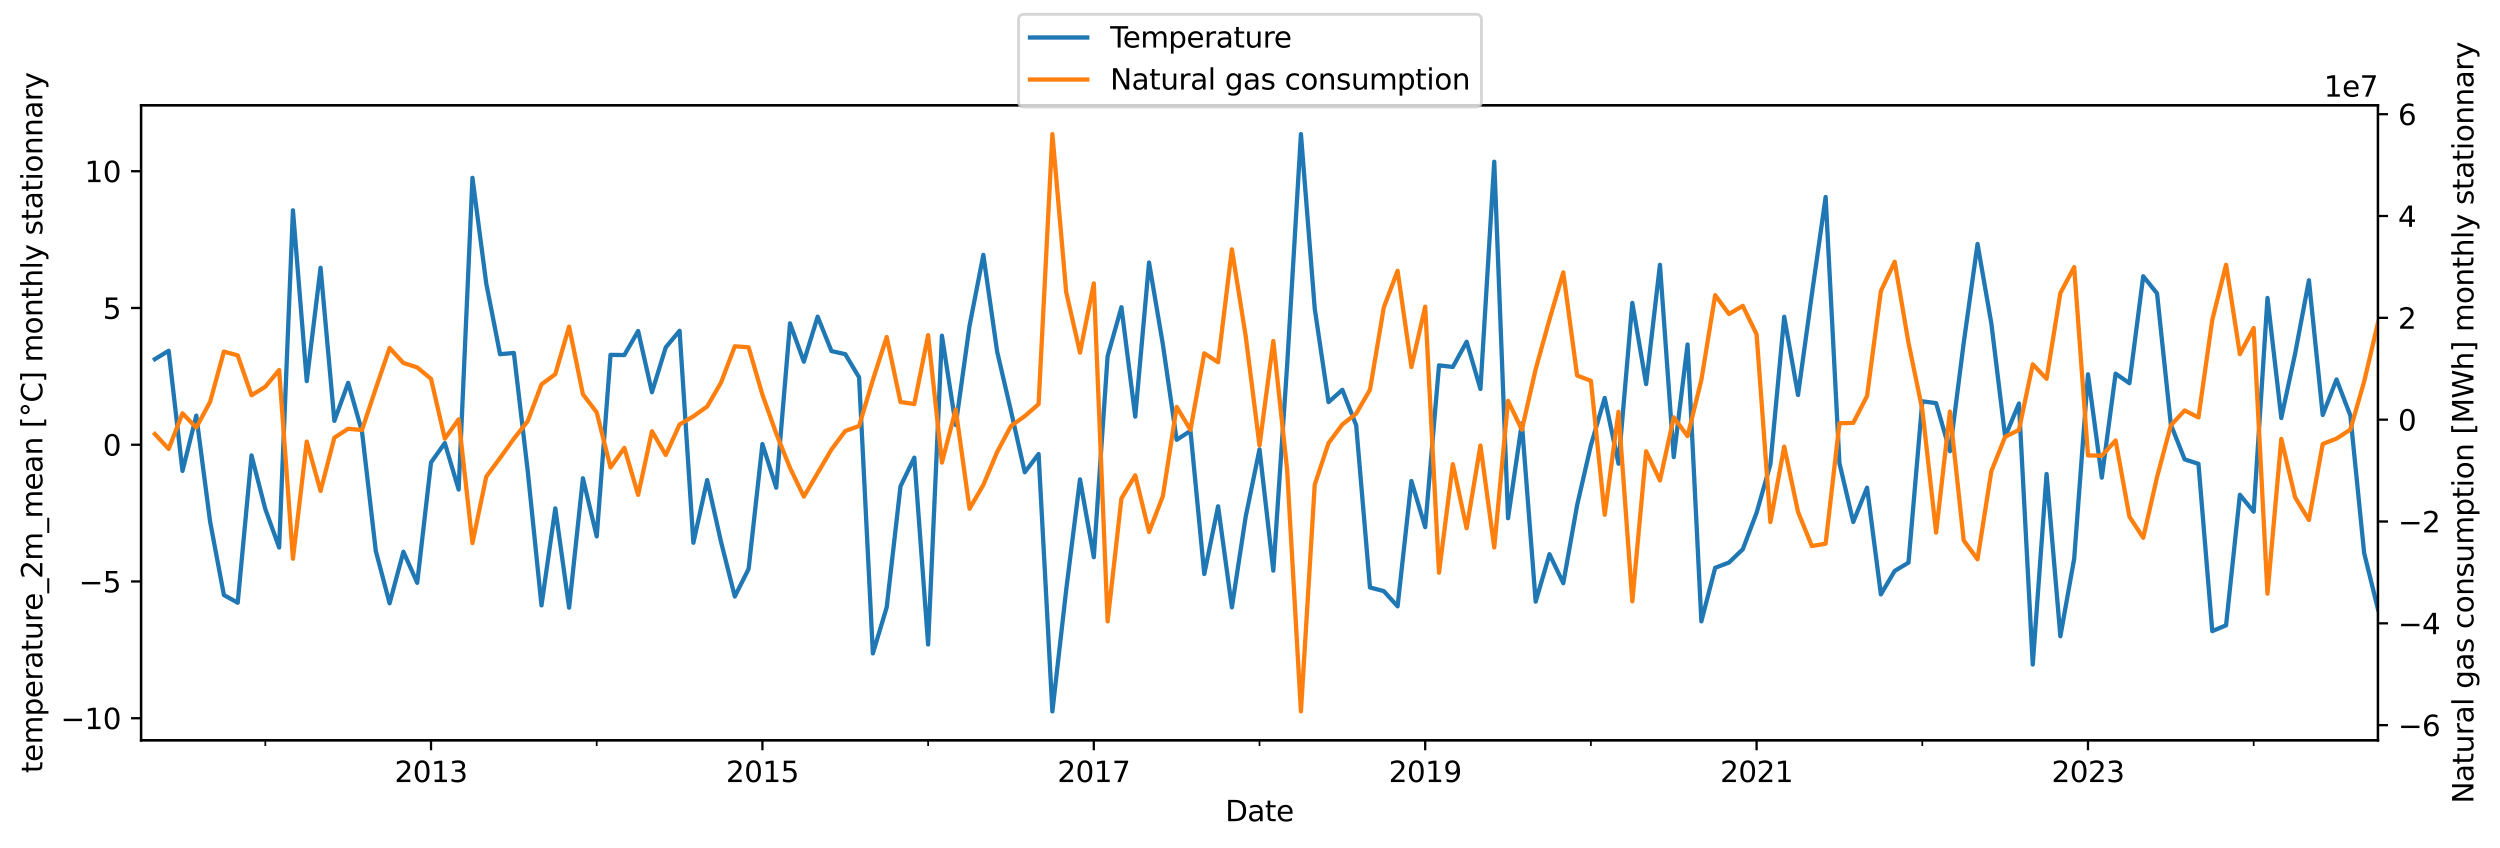 <?xml version="1.0" encoding="utf-8" standalone="no"?>
<!DOCTYPE svg PUBLIC "-//W3C//DTD SVG 1.1//EN"
  "http://www.w3.org/Graphics/SVG/1.1/DTD/svg11.dtd">
<svg xmlns:xlink="http://www.w3.org/1999/xlink" width="873.081pt" height="296.076pt" viewBox="0 0 873.081 296.076" xmlns="http://www.w3.org/2000/svg" version="1.1">
 <defs>
  <style type="text/css">*{stroke-linejoin: round; stroke-linecap: butt}</style>
 </defs>
 <g id="figure_1">
  <g id="patch_1">
   <path d="M 0 296.076 
L 873.081 296.076 
L 873.081 0 
L 0 0 
z
" style="fill: #ffffff"/>
  </g>
  <g id="axes_1">
   <g id="patch_2">
    <path d="M 49.261 258.52 
L 830.461 258.52 
L 830.461 36.76 
L 49.261 36.76 
z
" style="fill: #ffffff"/>
   </g>
   <g id="matplotlib.axis_1">
    <g id="xtick_1">
     <g id="line2d_1">
      <defs>
       <path id="m398dbb7341" d="M 0 0 
L 0 3.5 
" style="stroke: #000000; stroke-width: 0.8"/>
      </defs>
      <g>
       <use xlink:href="#m398dbb7341" x="150.528" y="258.52" style="stroke: #000000; stroke-width: 0.8"/>
      </g>
     </g>
     <g id="text_1">
      <!-- 2013 -->
      <g transform="translate(137.803 273.118) scale(0.1 -0.1)">
       <defs>
        <path id="DejaVuSans-32" d="M 1228 531 
L 3431 531 
L 3431 0 
L 469 0 
L 469 531 
Q 828 903 1448 1529 
Q 2069 2156 2228 2338 
Q 2531 2678 2651 2914 
Q 2772 3150 2772 3378 
Q 2772 3750 2511 3984 
Q 2250 4219 1831 4219 
Q 1534 4219 1204 4116 
Q 875 4013 500 3803 
L 500 4441 
Q 881 4594 1212 4672 
Q 1544 4750 1819 4750 
Q 2544 4750 2975 4387 
Q 3406 4025 3406 3419 
Q 3406 3131 3298 2873 
Q 3191 2616 2906 2266 
Q 2828 2175 2409 1742 
Q 1991 1309 1228 531 
z
" transform="scale(0.016)"/>
        <path id="DejaVuSans-30" d="M 2034 4250 
Q 1547 4250 1301 3770 
Q 1056 3291 1056 2328 
Q 1056 1369 1301 889 
Q 1547 409 2034 409 
Q 2525 409 2770 889 
Q 3016 1369 3016 2328 
Q 3016 3291 2770 3770 
Q 2525 4250 2034 4250 
z
M 2034 4750 
Q 2819 4750 3233 4129 
Q 3647 3509 3647 2328 
Q 3647 1150 3233 529 
Q 2819 -91 2034 -91 
Q 1250 -91 836 529 
Q 422 1150 422 2328 
Q 422 3509 836 4129 
Q 1250 4750 2034 4750 
z
" transform="scale(0.016)"/>
        <path id="DejaVuSans-31" d="M 794 531 
L 1825 531 
L 1825 4091 
L 703 3866 
L 703 4441 
L 1819 4666 
L 2450 4666 
L 2450 531 
L 3481 531 
L 3481 0 
L 794 0 
L 794 531 
z
" transform="scale(0.016)"/>
        <path id="DejaVuSans-33" d="M 2597 2516 
Q 3050 2419 3304 2112 
Q 3559 1806 3559 1356 
Q 3559 666 3084 287 
Q 2609 -91 1734 -91 
Q 1441 -91 1130 -33 
Q 819 25 488 141 
L 488 750 
Q 750 597 1062 519 
Q 1375 441 1716 441 
Q 2309 441 2620 675 
Q 2931 909 2931 1356 
Q 2931 1769 2642 2001 
Q 2353 2234 1838 2234 
L 1294 2234 
L 1294 2753 
L 1863 2753 
Q 2328 2753 2575 2939 
Q 2822 3125 2822 3475 
Q 2822 3834 2567 4026 
Q 2313 4219 1838 4219 
Q 1578 4219 1281 4162 
Q 984 4106 628 3988 
L 628 4550 
Q 988 4650 1302 4700 
Q 1616 4750 1894 4750 
Q 2613 4750 3031 4423 
Q 3450 4097 3450 3541 
Q 3450 3153 3228 2886 
Q 3006 2619 2597 2516 
z
" transform="scale(0.016)"/>
       </defs>
       <use xlink:href="#DejaVuSans-32"/>
       <use xlink:href="#DejaVuSans-30" x="63.623"/>
       <use xlink:href="#DejaVuSans-31" x="127.246"/>
       <use xlink:href="#DejaVuSans-33" x="190.869"/>
      </g>
     </g>
    </g>
    <g id="xtick_2">
     <g id="line2d_2">
      <g>
       <use xlink:href="#m398dbb7341" x="266.261" y="258.52" style="stroke: #000000; stroke-width: 0.8"/>
      </g>
     </g>
     <g id="text_2">
      <!-- 2015 -->
      <g transform="translate(253.536 273.118) scale(0.1 -0.1)">
       <defs>
        <path id="DejaVuSans-35" d="M 691 4666 
L 3169 4666 
L 3169 4134 
L 1269 4134 
L 1269 2991 
Q 1406 3038 1543 3061 
Q 1681 3084 1819 3084 
Q 2600 3084 3056 2656 
Q 3513 2228 3513 1497 
Q 3513 744 3044 326 
Q 2575 -91 1722 -91 
Q 1428 -91 1123 -41 
Q 819 9 494 109 
L 494 744 
Q 775 591 1075 516 
Q 1375 441 1709 441 
Q 2250 441 2565 725 
Q 2881 1009 2881 1497 
Q 2881 1984 2565 2268 
Q 2250 2553 1709 2553 
Q 1456 2553 1204 2497 
Q 953 2441 691 2322 
L 691 4666 
z
" transform="scale(0.016)"/>
       </defs>
       <use xlink:href="#DejaVuSans-32"/>
       <use xlink:href="#DejaVuSans-30" x="63.623"/>
       <use xlink:href="#DejaVuSans-31" x="127.246"/>
       <use xlink:href="#DejaVuSans-35" x="190.869"/>
      </g>
     </g>
    </g>
    <g id="xtick_3">
     <g id="line2d_3">
      <g>
       <use xlink:href="#m398dbb7341" x="381.994" y="258.52" style="stroke: #000000; stroke-width: 0.8"/>
      </g>
     </g>
     <g id="text_3">
      <!-- 2017 -->
      <g transform="translate(369.269 273.118) scale(0.1 -0.1)">
       <defs>
        <path id="DejaVuSans-37" d="M 525 4666 
L 3525 4666 
L 3525 4397 
L 1831 0 
L 1172 0 
L 2766 4134 
L 525 4134 
L 525 4666 
z
" transform="scale(0.016)"/>
       </defs>
       <use xlink:href="#DejaVuSans-32"/>
       <use xlink:href="#DejaVuSans-30" x="63.623"/>
       <use xlink:href="#DejaVuSans-31" x="127.246"/>
       <use xlink:href="#DejaVuSans-37" x="190.869"/>
      </g>
     </g>
    </g>
    <g id="xtick_4">
     <g id="line2d_4">
      <g>
       <use xlink:href="#m398dbb7341" x="497.728" y="258.52" style="stroke: #000000; stroke-width: 0.8"/>
      </g>
     </g>
     <g id="text_4">
      <!-- 2019 -->
      <g transform="translate(485.003 273.118) scale(0.1 -0.1)">
       <defs>
        <path id="DejaVuSans-39" d="M 703 97 
L 703 672 
Q 941 559 1184 500 
Q 1428 441 1663 441 
Q 2288 441 2617 861 
Q 2947 1281 2994 2138 
Q 2813 1869 2534 1725 
Q 2256 1581 1919 1581 
Q 1219 1581 811 2004 
Q 403 2428 403 3163 
Q 403 3881 828 4315 
Q 1253 4750 1959 4750 
Q 2769 4750 3195 4129 
Q 3622 3509 3622 2328 
Q 3622 1225 3098 567 
Q 2575 -91 1691 -91 
Q 1453 -91 1209 -44 
Q 966 3 703 97 
z
M 1959 2075 
Q 2384 2075 2632 2365 
Q 2881 2656 2881 3163 
Q 2881 3666 2632 3958 
Q 2384 4250 1959 4250 
Q 1534 4250 1286 3958 
Q 1038 3666 1038 3163 
Q 1038 2656 1286 2365 
Q 1534 2075 1959 2075 
z
" transform="scale(0.016)"/>
       </defs>
       <use xlink:href="#DejaVuSans-32"/>
       <use xlink:href="#DejaVuSans-30" x="63.623"/>
       <use xlink:href="#DejaVuSans-31" x="127.246"/>
       <use xlink:href="#DejaVuSans-39" x="190.869"/>
      </g>
     </g>
    </g>
    <g id="xtick_5">
     <g id="line2d_5">
      <g>
       <use xlink:href="#m398dbb7341" x="613.461" y="258.52" style="stroke: #000000; stroke-width: 0.8"/>
      </g>
     </g>
     <g id="text_5">
      <!-- 2021 -->
      <g transform="translate(600.736 273.118) scale(0.1 -0.1)">
       <use xlink:href="#DejaVuSans-32"/>
       <use xlink:href="#DejaVuSans-30" x="63.623"/>
       <use xlink:href="#DejaVuSans-32" x="127.246"/>
       <use xlink:href="#DejaVuSans-31" x="190.869"/>
      </g>
     </g>
    </g>
    <g id="xtick_6">
     <g id="line2d_6">
      <g>
       <use xlink:href="#m398dbb7341" x="729.194" y="258.52" style="stroke: #000000; stroke-width: 0.8"/>
      </g>
     </g>
     <g id="text_6">
      <!-- 2023 -->
      <g transform="translate(716.469 273.118) scale(0.1 -0.1)">
       <use xlink:href="#DejaVuSans-32"/>
       <use xlink:href="#DejaVuSans-30" x="63.623"/>
       <use xlink:href="#DejaVuSans-32" x="127.246"/>
       <use xlink:href="#DejaVuSans-33" x="190.869"/>
      </g>
     </g>
    </g>
    <g id="xtick_7">
     <g id="line2d_7">
      <defs>
       <path id="m80b8613d11" d="M 0 0 
L 0 2 
" style="stroke: #000000; stroke-width: 0.6"/>
      </defs>
      <g>
       <use xlink:href="#m80b8613d11" x="92.661" y="258.52" style="stroke: #000000; stroke-width: 0.6"/>
      </g>
     </g>
    </g>
    <g id="xtick_8">
     <g id="line2d_8">
      <g>
       <use xlink:href="#m80b8613d11" x="208.394" y="258.52" style="stroke: #000000; stroke-width: 0.6"/>
      </g>
     </g>
    </g>
    <g id="xtick_9">
     <g id="line2d_9">
      <g>
       <use xlink:href="#m80b8613d11" x="324.128" y="258.52" style="stroke: #000000; stroke-width: 0.6"/>
      </g>
     </g>
    </g>
    <g id="xtick_10">
     <g id="line2d_10">
      <g>
       <use xlink:href="#m80b8613d11" x="439.861" y="258.52" style="stroke: #000000; stroke-width: 0.6"/>
      </g>
     </g>
    </g>
    <g id="xtick_11">
     <g id="line2d_11">
      <g>
       <use xlink:href="#m80b8613d11" x="555.594" y="258.52" style="stroke: #000000; stroke-width: 0.6"/>
      </g>
     </g>
    </g>
    <g id="xtick_12">
     <g id="line2d_12">
      <g>
       <use xlink:href="#m80b8613d11" x="671.328" y="258.52" style="stroke: #000000; stroke-width: 0.6"/>
      </g>
     </g>
    </g>
    <g id="xtick_13">
     <g id="line2d_13">
      <g>
       <use xlink:href="#m80b8613d11" x="787.061" y="258.52" style="stroke: #000000; stroke-width: 0.6"/>
      </g>
     </g>
    </g>
    <g id="text_7">
     <!-- Date -->
     <g transform="translate(427.91 286.797) scale(0.1 -0.1)">
      <defs>
       <path id="DejaVuSans-44" d="M 1259 4147 
L 1259 519 
L 2022 519 
Q 2988 519 3436 956 
Q 3884 1394 3884 2338 
Q 3884 3275 3436 3711 
Q 2988 4147 2022 4147 
L 1259 4147 
z
M 628 4666 
L 1925 4666 
Q 3281 4666 3915 4102 
Q 4550 3538 4550 2338 
Q 4550 1131 3912 565 
Q 3275 0 1925 0 
L 628 0 
L 628 4666 
z
" transform="scale(0.016)"/>
       <path id="DejaVuSans-61" d="M 2194 1759 
Q 1497 1759 1228 1600 
Q 959 1441 959 1056 
Q 959 750 1161 570 
Q 1363 391 1709 391 
Q 2188 391 2477 730 
Q 2766 1069 2766 1631 
L 2766 1759 
L 2194 1759 
z
M 3341 1997 
L 3341 0 
L 2766 0 
L 2766 531 
Q 2569 213 2275 61 
Q 1981 -91 1556 -91 
Q 1019 -91 701 211 
Q 384 513 384 1019 
Q 384 1609 779 1909 
Q 1175 2209 1959 2209 
L 2766 2209 
L 2766 2266 
Q 2766 2663 2505 2880 
Q 2244 3097 1772 3097 
Q 1472 3097 1187 3025 
Q 903 2953 641 2809 
L 641 3341 
Q 956 3463 1253 3523 
Q 1550 3584 1831 3584 
Q 2591 3584 2966 3190 
Q 3341 2797 3341 1997 
z
" transform="scale(0.016)"/>
       <path id="DejaVuSans-74" d="M 1172 4494 
L 1172 3500 
L 2356 3500 
L 2356 3053 
L 1172 3053 
L 1172 1153 
Q 1172 725 1289 603 
Q 1406 481 1766 481 
L 2356 481 
L 2356 0 
L 1766 0 
Q 1100 0 847 248 
Q 594 497 594 1153 
L 594 3053 
L 172 3053 
L 172 3500 
L 594 3500 
L 594 4494 
L 1172 4494 
z
" transform="scale(0.016)"/>
       <path id="DejaVuSans-65" d="M 3597 1894 
L 3597 1613 
L 953 1613 
Q 991 1019 1311 708 
Q 1631 397 2203 397 
Q 2534 397 2845 478 
Q 3156 559 3463 722 
L 3463 178 
Q 3153 47 2828 -22 
Q 2503 -91 2169 -91 
Q 1331 -91 842 396 
Q 353 884 353 1716 
Q 353 2575 817 3079 
Q 1281 3584 2069 3584 
Q 2775 3584 3186 3129 
Q 3597 2675 3597 1894 
z
M 3022 2063 
Q 3016 2534 2758 2815 
Q 2500 3097 2075 3097 
Q 1594 3097 1305 2825 
Q 1016 2553 972 2059 
L 3022 2063 
z
" transform="scale(0.016)"/>
      </defs>
      <use xlink:href="#DejaVuSans-44"/>
      <use xlink:href="#DejaVuSans-61" x="77.002"/>
      <use xlink:href="#DejaVuSans-74" x="138.281"/>
      <use xlink:href="#DejaVuSans-65" x="177.49"/>
     </g>
    </g>
   </g>
   <g id="matplotlib.axis_2">
    <g id="ytick_1">
     <g id="line2d_14">
      <defs>
       <path id="m87960932fb" d="M 0 0 
L -3.5 0 
" style="stroke: #000000; stroke-width: 0.8"/>
      </defs>
      <g>
       <use xlink:href="#m87960932fb" x="49.261" y="250.829" style="stroke: #000000; stroke-width: 0.8"/>
      </g>
     </g>
     <g id="text_8">
      <!-- −10 -->
      <g transform="translate(21.156 254.628) scale(0.1 -0.1)">
       <defs>
        <path id="DejaVuSans-2212" d="M 678 2272 
L 4684 2272 
L 4684 1741 
L 678 1741 
L 678 2272 
z
" transform="scale(0.016)"/>
       </defs>
       <use xlink:href="#DejaVuSans-2212"/>
       <use xlink:href="#DejaVuSans-31" x="83.789"/>
       <use xlink:href="#DejaVuSans-30" x="147.412"/>
      </g>
     </g>
    </g>
    <g id="ytick_2">
     <g id="line2d_15">
      <g>
       <use xlink:href="#m87960932fb" x="49.261" y="203.071" style="stroke: #000000; stroke-width: 0.8"/>
      </g>
     </g>
     <g id="text_9">
      <!-- −5 -->
      <g transform="translate(27.519 206.87) scale(0.1 -0.1)">
       <use xlink:href="#DejaVuSans-2212"/>
       <use xlink:href="#DejaVuSans-35" x="83.789"/>
      </g>
     </g>
    </g>
    <g id="ytick_3">
     <g id="line2d_16">
      <g>
       <use xlink:href="#m87960932fb" x="49.261" y="155.313" style="stroke: #000000; stroke-width: 0.8"/>
      </g>
     </g>
     <g id="text_10">
      <!-- 0 -->
      <g transform="translate(35.898 159.112) scale(0.1 -0.1)">
       <use xlink:href="#DejaVuSans-30"/>
      </g>
     </g>
    </g>
    <g id="ytick_4">
     <g id="line2d_17">
      <g>
       <use xlink:href="#m87960932fb" x="49.261" y="107.555" style="stroke: #000000; stroke-width: 0.8"/>
      </g>
     </g>
     <g id="text_11">
      <!-- 5 -->
      <g transform="translate(35.898 111.354) scale(0.1 -0.1)">
       <use xlink:href="#DejaVuSans-35"/>
      </g>
     </g>
    </g>
    <g id="ytick_5">
     <g id="line2d_18">
      <g>
       <use xlink:href="#m87960932fb" x="49.261" y="59.797" style="stroke: #000000; stroke-width: 0.8"/>
      </g>
     </g>
     <g id="text_12">
      <!-- 10 -->
      <g transform="translate(29.536 63.597) scale(0.1 -0.1)">
       <use xlink:href="#DejaVuSans-31"/>
       <use xlink:href="#DejaVuSans-30" x="63.623"/>
      </g>
     </g>
    </g>
    <g id="text_13">
     <!-- temperature_2m_mean [°C] monthly stationnary -->
     <g transform="translate(14.798 269.987) rotate(-90) scale(0.1 -0.1)">
      <defs>
       <path id="DejaVuSans-6d" d="M 3328 2828 
Q 3544 3216 3844 3400 
Q 4144 3584 4550 3584 
Q 5097 3584 5394 3201 
Q 5691 2819 5691 2113 
L 5691 0 
L 5113 0 
L 5113 2094 
Q 5113 2597 4934 2840 
Q 4756 3084 4391 3084 
Q 3944 3084 3684 2787 
Q 3425 2491 3425 1978 
L 3425 0 
L 2847 0 
L 2847 2094 
Q 2847 2600 2669 2842 
Q 2491 3084 2119 3084 
Q 1678 3084 1418 2786 
Q 1159 2488 1159 1978 
L 1159 0 
L 581 0 
L 581 3500 
L 1159 3500 
L 1159 2956 
Q 1356 3278 1631 3431 
Q 1906 3584 2284 3584 
Q 2666 3584 2933 3390 
Q 3200 3197 3328 2828 
z
" transform="scale(0.016)"/>
       <path id="DejaVuSans-70" d="M 1159 525 
L 1159 -1331 
L 581 -1331 
L 581 3500 
L 1159 3500 
L 1159 2969 
Q 1341 3281 1617 3432 
Q 1894 3584 2278 3584 
Q 2916 3584 3314 3078 
Q 3713 2572 3713 1747 
Q 3713 922 3314 415 
Q 2916 -91 2278 -91 
Q 1894 -91 1617 61 
Q 1341 213 1159 525 
z
M 3116 1747 
Q 3116 2381 2855 2742 
Q 2594 3103 2138 3103 
Q 1681 3103 1420 2742 
Q 1159 2381 1159 1747 
Q 1159 1113 1420 752 
Q 1681 391 2138 391 
Q 2594 391 2855 752 
Q 3116 1113 3116 1747 
z
" transform="scale(0.016)"/>
       <path id="DejaVuSans-72" d="M 2631 2963 
Q 2534 3019 2420 3045 
Q 2306 3072 2169 3072 
Q 1681 3072 1420 2755 
Q 1159 2438 1159 1844 
L 1159 0 
L 581 0 
L 581 3500 
L 1159 3500 
L 1159 2956 
Q 1341 3275 1631 3429 
Q 1922 3584 2338 3584 
Q 2397 3584 2469 3576 
Q 2541 3569 2628 3553 
L 2631 2963 
z
" transform="scale(0.016)"/>
       <path id="DejaVuSans-75" d="M 544 1381 
L 544 3500 
L 1119 3500 
L 1119 1403 
Q 1119 906 1312 657 
Q 1506 409 1894 409 
Q 2359 409 2629 706 
Q 2900 1003 2900 1516 
L 2900 3500 
L 3475 3500 
L 3475 0 
L 2900 0 
L 2900 538 
Q 2691 219 2414 64 
Q 2138 -91 1772 -91 
Q 1169 -91 856 284 
Q 544 659 544 1381 
z
M 1991 3584 
L 1991 3584 
z
" transform="scale(0.016)"/>
       <path id="DejaVuSans-5f" d="M 3263 -1063 
L 3263 -1509 
L -63 -1509 
L -63 -1063 
L 3263 -1063 
z
" transform="scale(0.016)"/>
       <path id="DejaVuSans-6e" d="M 3513 2113 
L 3513 0 
L 2938 0 
L 2938 2094 
Q 2938 2591 2744 2837 
Q 2550 3084 2163 3084 
Q 1697 3084 1428 2787 
Q 1159 2491 1159 1978 
L 1159 0 
L 581 0 
L 581 3500 
L 1159 3500 
L 1159 2956 
Q 1366 3272 1645 3428 
Q 1925 3584 2291 3584 
Q 2894 3584 3203 3211 
Q 3513 2838 3513 2113 
z
" transform="scale(0.016)"/>
       <path id="DejaVuSans-20" transform="scale(0.016)"/>
       <path id="DejaVuSans-5b" d="M 550 4863 
L 1875 4863 
L 1875 4416 
L 1125 4416 
L 1125 -397 
L 1875 -397 
L 1875 -844 
L 550 -844 
L 550 4863 
z
" transform="scale(0.016)"/>
       <path id="DejaVuSans-b0" d="M 1600 4347 
Q 1350 4347 1178 4173 
Q 1006 4000 1006 3750 
Q 1006 3503 1178 3333 
Q 1350 3163 1600 3163 
Q 1850 3163 2022 3333 
Q 2194 3503 2194 3750 
Q 2194 3997 2020 4172 
Q 1847 4347 1600 4347 
z
M 1600 4750 
Q 1800 4750 1984 4673 
Q 2169 4597 2303 4453 
Q 2447 4313 2519 4134 
Q 2591 3956 2591 3750 
Q 2591 3338 2302 3052 
Q 2013 2766 1594 2766 
Q 1172 2766 890 3047 
Q 609 3328 609 3750 
Q 609 4169 896 4459 
Q 1184 4750 1600 4750 
z
" transform="scale(0.016)"/>
       <path id="DejaVuSans-43" d="M 4122 4306 
L 4122 3641 
Q 3803 3938 3442 4084 
Q 3081 4231 2675 4231 
Q 1875 4231 1450 3742 
Q 1025 3253 1025 2328 
Q 1025 1406 1450 917 
Q 1875 428 2675 428 
Q 3081 428 3442 575 
Q 3803 722 4122 1019 
L 4122 359 
Q 3791 134 3420 21 
Q 3050 -91 2638 -91 
Q 1578 -91 968 557 
Q 359 1206 359 2328 
Q 359 3453 968 4101 
Q 1578 4750 2638 4750 
Q 3056 4750 3426 4639 
Q 3797 4528 4122 4306 
z
" transform="scale(0.016)"/>
       <path id="DejaVuSans-5d" d="M 1947 4863 
L 1947 -844 
L 622 -844 
L 622 -397 
L 1369 -397 
L 1369 4416 
L 622 4416 
L 622 4863 
L 1947 4863 
z
" transform="scale(0.016)"/>
       <path id="DejaVuSans-6f" d="M 1959 3097 
Q 1497 3097 1228 2736 
Q 959 2375 959 1747 
Q 959 1119 1226 758 
Q 1494 397 1959 397 
Q 2419 397 2687 759 
Q 2956 1122 2956 1747 
Q 2956 2369 2687 2733 
Q 2419 3097 1959 3097 
z
M 1959 3584 
Q 2709 3584 3137 3096 
Q 3566 2609 3566 1747 
Q 3566 888 3137 398 
Q 2709 -91 1959 -91 
Q 1206 -91 779 398 
Q 353 888 353 1747 
Q 353 2609 779 3096 
Q 1206 3584 1959 3584 
z
" transform="scale(0.016)"/>
       <path id="DejaVuSans-68" d="M 3513 2113 
L 3513 0 
L 2938 0 
L 2938 2094 
Q 2938 2591 2744 2837 
Q 2550 3084 2163 3084 
Q 1697 3084 1428 2787 
Q 1159 2491 1159 1978 
L 1159 0 
L 581 0 
L 581 4863 
L 1159 4863 
L 1159 2956 
Q 1366 3272 1645 3428 
Q 1925 3584 2291 3584 
Q 2894 3584 3203 3211 
Q 3513 2838 3513 2113 
z
" transform="scale(0.016)"/>
       <path id="DejaVuSans-6c" d="M 603 4863 
L 1178 4863 
L 1178 0 
L 603 0 
L 603 4863 
z
" transform="scale(0.016)"/>
       <path id="DejaVuSans-79" d="M 2059 -325 
Q 1816 -950 1584 -1140 
Q 1353 -1331 966 -1331 
L 506 -1331 
L 506 -850 
L 844 -850 
Q 1081 -850 1212 -737 
Q 1344 -625 1503 -206 
L 1606 56 
L 191 3500 
L 800 3500 
L 1894 763 
L 2988 3500 
L 3597 3500 
L 2059 -325 
z
" transform="scale(0.016)"/>
       <path id="DejaVuSans-73" d="M 2834 3397 
L 2834 2853 
Q 2591 2978 2328 3040 
Q 2066 3103 1784 3103 
Q 1356 3103 1142 2972 
Q 928 2841 928 2578 
Q 928 2378 1081 2264 
Q 1234 2150 1697 2047 
L 1894 2003 
Q 2506 1872 2764 1633 
Q 3022 1394 3022 966 
Q 3022 478 2636 193 
Q 2250 -91 1575 -91 
Q 1294 -91 989 -36 
Q 684 19 347 128 
L 347 722 
Q 666 556 975 473 
Q 1284 391 1588 391 
Q 1994 391 2212 530 
Q 2431 669 2431 922 
Q 2431 1156 2273 1281 
Q 2116 1406 1581 1522 
L 1381 1569 
Q 847 1681 609 1914 
Q 372 2147 372 2553 
Q 372 3047 722 3315 
Q 1072 3584 1716 3584 
Q 2034 3584 2315 3537 
Q 2597 3491 2834 3397 
z
" transform="scale(0.016)"/>
       <path id="DejaVuSans-69" d="M 603 3500 
L 1178 3500 
L 1178 0 
L 603 0 
L 603 3500 
z
M 603 4863 
L 1178 4863 
L 1178 4134 
L 603 4134 
L 603 4863 
z
" transform="scale(0.016)"/>
      </defs>
      <use xlink:href="#DejaVuSans-74"/>
      <use xlink:href="#DejaVuSans-65" x="39.209"/>
      <use xlink:href="#DejaVuSans-6d" x="100.732"/>
      <use xlink:href="#DejaVuSans-70" x="198.145"/>
      <use xlink:href="#DejaVuSans-65" x="261.621"/>
      <use xlink:href="#DejaVuSans-72" x="323.145"/>
      <use xlink:href="#DejaVuSans-61" x="364.258"/>
      <use xlink:href="#DejaVuSans-74" x="425.537"/>
      <use xlink:href="#DejaVuSans-75" x="464.746"/>
      <use xlink:href="#DejaVuSans-72" x="528.125"/>
      <use xlink:href="#DejaVuSans-65" x="566.988"/>
      <use xlink:href="#DejaVuSans-5f" x="628.512"/>
      <use xlink:href="#DejaVuSans-32" x="678.512"/>
      <use xlink:href="#DejaVuSans-6d" x="742.135"/>
      <use xlink:href="#DejaVuSans-5f" x="839.547"/>
      <use xlink:href="#DejaVuSans-6d" x="889.547"/>
      <use xlink:href="#DejaVuSans-65" x="986.959"/>
      <use xlink:href="#DejaVuSans-61" x="1048.482"/>
      <use xlink:href="#DejaVuSans-6e" x="1109.762"/>
      <use xlink:href="#DejaVuSans-20" x="1173.141"/>
      <use xlink:href="#DejaVuSans-5b" x="1204.928"/>
      <use xlink:href="#DejaVuSans-b0" x="1243.941"/>
      <use xlink:href="#DejaVuSans-43" x="1293.941"/>
      <use xlink:href="#DejaVuSans-5d" x="1363.766"/>
      <use xlink:href="#DejaVuSans-20" x="1402.779"/>
      <use xlink:href="#DejaVuSans-6d" x="1434.566"/>
      <use xlink:href="#DejaVuSans-6f" x="1531.979"/>
      <use xlink:href="#DejaVuSans-6e" x="1593.16"/>
      <use xlink:href="#DejaVuSans-74" x="1656.539"/>
      <use xlink:href="#DejaVuSans-68" x="1695.748"/>
      <use xlink:href="#DejaVuSans-6c" x="1759.127"/>
      <use xlink:href="#DejaVuSans-79" x="1786.91"/>
      <use xlink:href="#DejaVuSans-20" x="1846.09"/>
      <use xlink:href="#DejaVuSans-73" x="1877.877"/>
      <use xlink:href="#DejaVuSans-74" x="1929.977"/>
      <use xlink:href="#DejaVuSans-61" x="1969.186"/>
      <use xlink:href="#DejaVuSans-74" x="2030.465"/>
      <use xlink:href="#DejaVuSans-69" x="2069.674"/>
      <use xlink:href="#DejaVuSans-6f" x="2097.457"/>
      <use xlink:href="#DejaVuSans-6e" x="2158.639"/>
      <use xlink:href="#DejaVuSans-6e" x="2222.018"/>
      <use xlink:href="#DejaVuSans-61" x="2285.396"/>
      <use xlink:href="#DejaVuSans-72" x="2346.676"/>
      <use xlink:href="#DejaVuSans-79" x="2387.789"/>
     </g>
    </g>
   </g>
   <g id="line2d_19">
    <path d="M 54.083 125.433 
L 58.905 122.503 
L 63.728 164.46 
L 68.55 145.145 
L 73.372 182.155 
L 78.194 207.811 
L 83.016 210.494 
L 87.839 159.044 
L 92.661 177.806 
L 97.483 191.204 
L 102.305 73.451 
L 107.128 133.097 
L 111.95 93.506 
L 116.772 146.98 
L 121.594 133.698 
L 126.416 150.691 
L 131.239 192.407 
L 136.061 210.685 
L 140.883 192.688 
L 145.705 203.533 
L 150.528 161.506 
L 155.35 154.73 
L 160.172 170.963 
L 164.994 62.113 
L 169.816 99.015 
L 174.639 123.705 
L 179.461 123.265 
L 184.283 164.341 
L 189.105 211.414 
L 193.928 177.535 
L 198.75 212.21 
L 203.572 167.034 
L 208.394 187.326 
L 213.216 123.935 
L 218.039 123.99 
L 222.861 115.602 
L 227.683 136.975 
L 232.505 121.308 
L 237.328 115.524 
L 242.15 189.545 
L 246.972 167.652 
L 251.794 189.161 
L 256.616 208.321 
L 261.439 198.683 
L 266.261 155.067 
L 271.083 170.311 
L 275.905 112.924 
L 280.728 126.304 
L 285.55 110.59 
L 290.372 122.605 
L 295.194 123.687 
L 300.016 131.773 
L 304.839 228.181 
L 309.661 212.1 
L 314.483 169.845 
L 319.305 159.823 
L 324.128 225.07 
L 328.95 117.231 
L 333.772 148.441 
L 338.594 113.774 
L 343.416 89.012 
L 348.239 122.819 
L 353.061 143.531 
L 357.883 164.926 
L 362.705 158.565 
L 367.528 248.44 
L 372.35 206.001 
L 377.172 167.419 
L 381.994 194.598 
L 386.816 124.363 
L 391.639 107.293 
L 396.461 145.482 
L 401.283 91.689 
L 406.105 120.269 
L 410.928 153.599 
L 415.75 150.476 
L 420.572 200.453 
L 425.394 176.819 
L 430.216 212.099 
L 435.039 180.425 
L 439.861 156.915 
L 444.683 199.281 
L 449.505 127.644 
L 454.328 46.84 
L 459.15 107.818 
L 463.972 140.436 
L 468.794 136.143 
L 473.616 148.504 
L 478.439 205.171 
L 483.261 206.424 
L 488.083 211.753 
L 492.905 167.984 
L 497.728 184.091 
L 502.55 127.596 
L 507.372 128.155 
L 512.194 119.358 
L 517.016 135.838 
L 521.839 56.476 
L 526.661 180.973 
L 531.483 147.826 
L 536.305 210.115 
L 541.128 193.532 
L 545.95 203.664 
L 550.772 176.473 
L 555.594 155.498 
L 560.416 138.982 
L 565.239 161.939 
L 570.061 105.786 
L 574.883 134.128 
L 579.705 92.476 
L 584.528 159.639 
L 589.35 120.311 
L 594.172 217 
L 598.994 198.293 
L 603.816 196.451 
L 608.639 191.821 
L 613.461 179.069 
L 618.283 162.125 
L 623.105 110.634 
L 627.928 137.948 
L 632.75 102.89 
L 637.572 68.792 
L 642.394 161.755 
L 647.216 182.304 
L 652.039 170.307 
L 656.861 207.581 
L 661.683 199.389 
L 666.505 196.493 
L 671.328 140.154 
L 676.15 140.789 
L 680.972 157.574 
L 685.794 119.746 
L 690.616 85.196 
L 695.439 112.944 
L 700.261 152.482 
L 705.083 140.924 
L 709.905 232.072 
L 714.728 165.535 
L 719.55 222.204 
L 724.372 195.123 
L 729.194 130.725 
L 734.016 166.799 
L 738.839 130.486 
L 743.661 133.82 
L 748.483 96.48 
L 753.305 102.456 
L 758.128 148.242 
L 762.95 160.428 
L 767.772 161.982 
L 772.594 220.405 
L 777.416 218.372 
L 782.239 172.796 
L 787.061 178.699 
L 791.883 104.056 
L 796.705 145.994 
L 801.528 123.505 
L 806.35 97.891 
L 811.172 144.919 
L 815.994 132.523 
L 820.816 145.114 
L 825.639 193.141 
L 830.461 212.754 
L 830.461 212.754 
" clip-path="url(#p89f5e68fdd)" style="fill: none; stroke: #1f77b4; stroke-width: 1.5; stroke-linecap: square"/>
   </g>
   <g id="patch_3">
    <path d="M 49.261 258.52 
L 49.261 36.76 
" style="fill: none; stroke: #000000; stroke-width: 0.8; stroke-linejoin: miter; stroke-linecap: square"/>
   </g>
   <g id="patch_4">
    <path d="M 830.461 258.52 
L 830.461 36.76 
" style="fill: none; stroke: #000000; stroke-width: 0.8; stroke-linejoin: miter; stroke-linecap: square"/>
   </g>
   <g id="patch_5">
    <path d="M 49.261 258.52 
L 830.461 258.52 
" style="fill: none; stroke: #000000; stroke-width: 0.8; stroke-linejoin: miter; stroke-linecap: square"/>
   </g>
   <g id="patch_6">
    <path d="M 49.261 36.76 
L 830.461 36.76 
" style="fill: none; stroke: #000000; stroke-width: 0.8; stroke-linejoin: miter; stroke-linecap: square"/>
   </g>
  </g>
  <g id="axes_2">
   <g id="matplotlib.axis_3">
    <g id="ytick_6">
     <g id="line2d_20">
      <defs>
       <path id="m47ee5fbcef" d="M 0 0 
L 3.5 0 
" style="stroke: #000000; stroke-width: 0.8"/>
      </defs>
      <g>
       <use xlink:href="#m47ee5fbcef" x="830.461" y="253.249" style="stroke: #000000; stroke-width: 0.8"/>
      </g>
     </g>
     <g id="text_14">
      <!-- −6 -->
      <g transform="translate(837.461 257.048) scale(0.1 -0.1)">
       <defs>
        <path id="DejaVuSans-36" d="M 2113 2584 
Q 1688 2584 1439 2293 
Q 1191 2003 1191 1497 
Q 1191 994 1439 701 
Q 1688 409 2113 409 
Q 2538 409 2786 701 
Q 3034 994 3034 1497 
Q 3034 2003 2786 2293 
Q 2538 2584 2113 2584 
z
M 3366 4563 
L 3366 3988 
Q 3128 4100 2886 4159 
Q 2644 4219 2406 4219 
Q 1781 4219 1451 3797 
Q 1122 3375 1075 2522 
Q 1259 2794 1537 2939 
Q 1816 3084 2150 3084 
Q 2853 3084 3261 2657 
Q 3669 2231 3669 1497 
Q 3669 778 3244 343 
Q 2819 -91 2113 -91 
Q 1303 -91 875 529 
Q 447 1150 447 2328 
Q 447 3434 972 4092 
Q 1497 4750 2381 4750 
Q 2619 4750 2861 4703 
Q 3103 4656 3366 4563 
z
" transform="scale(0.016)"/>
       </defs>
       <use xlink:href="#DejaVuSans-2212"/>
       <use xlink:href="#DejaVuSans-36" x="83.789"/>
      </g>
     </g>
    </g>
    <g id="ytick_7">
     <g id="line2d_21">
      <g>
       <use xlink:href="#m47ee5fbcef" x="830.461" y="217.687" style="stroke: #000000; stroke-width: 0.8"/>
      </g>
     </g>
     <g id="text_15">
      <!-- −4 -->
      <g transform="translate(837.461 221.486) scale(0.1 -0.1)">
       <defs>
        <path id="DejaVuSans-34" d="M 2419 4116 
L 825 1625 
L 2419 1625 
L 2419 4116 
z
M 2253 4666 
L 3047 4666 
L 3047 1625 
L 3713 1625 
L 3713 1100 
L 3047 1100 
L 3047 0 
L 2419 0 
L 2419 1100 
L 313 1100 
L 313 1709 
L 2253 4666 
z
" transform="scale(0.016)"/>
       </defs>
       <use xlink:href="#DejaVuSans-2212"/>
       <use xlink:href="#DejaVuSans-34" x="83.789"/>
      </g>
     </g>
    </g>
    <g id="ytick_8">
     <g id="line2d_22">
      <g>
       <use xlink:href="#m47ee5fbcef" x="830.461" y="182.125" style="stroke: #000000; stroke-width: 0.8"/>
      </g>
     </g>
     <g id="text_16">
      <!-- −2 -->
      <g transform="translate(837.461 185.924) scale(0.1 -0.1)">
       <use xlink:href="#DejaVuSans-2212"/>
       <use xlink:href="#DejaVuSans-32" x="83.789"/>
      </g>
     </g>
    </g>
    <g id="ytick_9">
     <g id="line2d_23">
      <g>
       <use xlink:href="#m47ee5fbcef" x="830.461" y="146.563" style="stroke: #000000; stroke-width: 0.8"/>
      </g>
     </g>
     <g id="text_17">
      <!-- 0 -->
      <g transform="translate(837.461 150.362) scale(0.1 -0.1)">
       <use xlink:href="#DejaVuSans-30"/>
      </g>
     </g>
    </g>
    <g id="ytick_10">
     <g id="line2d_24">
      <g>
       <use xlink:href="#m47ee5fbcef" x="830.461" y="111.001" style="stroke: #000000; stroke-width: 0.8"/>
      </g>
     </g>
     <g id="text_18">
      <!-- 2 -->
      <g transform="translate(837.461 114.8) scale(0.1 -0.1)">
       <use xlink:href="#DejaVuSans-32"/>
      </g>
     </g>
    </g>
    <g id="ytick_11">
     <g id="line2d_25">
      <g>
       <use xlink:href="#m47ee5fbcef" x="830.461" y="75.439" style="stroke: #000000; stroke-width: 0.8"/>
      </g>
     </g>
     <g id="text_19">
      <!-- 4 -->
      <g transform="translate(837.461 79.238) scale(0.1 -0.1)">
       <use xlink:href="#DejaVuSans-34"/>
      </g>
     </g>
    </g>
    <g id="ytick_12">
     <g id="line2d_26">
      <g>
       <use xlink:href="#m47ee5fbcef" x="830.461" y="39.877" style="stroke: #000000; stroke-width: 0.8"/>
      </g>
     </g>
     <g id="text_20">
      <!-- 6 -->
      <g transform="translate(837.461 43.676) scale(0.1 -0.1)">
       <use xlink:href="#DejaVuSans-36"/>
      </g>
     </g>
    </g>
    <g id="text_21">
     <!-- Natural gas consumption [MWh] monthly stationnary -->
     <g transform="translate(863.802 280.601) rotate(-90) scale(0.1 -0.1)">
      <defs>
       <path id="DejaVuSans-4e" d="M 628 4666 
L 1478 4666 
L 3547 763 
L 3547 4666 
L 4159 4666 
L 4159 0 
L 3309 0 
L 1241 3903 
L 1241 0 
L 628 0 
L 628 4666 
z
" transform="scale(0.016)"/>
       <path id="DejaVuSans-67" d="M 2906 1791 
Q 2906 2416 2648 2759 
Q 2391 3103 1925 3103 
Q 1463 3103 1205 2759 
Q 947 2416 947 1791 
Q 947 1169 1205 825 
Q 1463 481 1925 481 
Q 2391 481 2648 825 
Q 2906 1169 2906 1791 
z
M 3481 434 
Q 3481 -459 3084 -895 
Q 2688 -1331 1869 -1331 
Q 1566 -1331 1297 -1286 
Q 1028 -1241 775 -1147 
L 775 -588 
Q 1028 -725 1275 -790 
Q 1522 -856 1778 -856 
Q 2344 -856 2625 -561 
Q 2906 -266 2906 331 
L 2906 616 
Q 2728 306 2450 153 
Q 2172 0 1784 0 
Q 1141 0 747 490 
Q 353 981 353 1791 
Q 353 2603 747 3093 
Q 1141 3584 1784 3584 
Q 2172 3584 2450 3431 
Q 2728 3278 2906 2969 
L 2906 3500 
L 3481 3500 
L 3481 434 
z
" transform="scale(0.016)"/>
       <path id="DejaVuSans-63" d="M 3122 3366 
L 3122 2828 
Q 2878 2963 2633 3030 
Q 2388 3097 2138 3097 
Q 1578 3097 1268 2742 
Q 959 2388 959 1747 
Q 959 1106 1268 751 
Q 1578 397 2138 397 
Q 2388 397 2633 464 
Q 2878 531 3122 666 
L 3122 134 
Q 2881 22 2623 -34 
Q 2366 -91 2075 -91 
Q 1284 -91 818 406 
Q 353 903 353 1747 
Q 353 2603 823 3093 
Q 1294 3584 2113 3584 
Q 2378 3584 2631 3529 
Q 2884 3475 3122 3366 
z
" transform="scale(0.016)"/>
       <path id="DejaVuSans-4d" d="M 628 4666 
L 1569 4666 
L 2759 1491 
L 3956 4666 
L 4897 4666 
L 4897 0 
L 4281 0 
L 4281 4097 
L 3078 897 
L 2444 897 
L 1241 4097 
L 1241 0 
L 628 0 
L 628 4666 
z
" transform="scale(0.016)"/>
       <path id="DejaVuSans-57" d="M 213 4666 
L 850 4666 
L 1831 722 
L 2809 4666 
L 3519 4666 
L 4500 722 
L 5478 4666 
L 6119 4666 
L 4947 0 
L 4153 0 
L 3169 4050 
L 2175 0 
L 1381 0 
L 213 4666 
z
" transform="scale(0.016)"/>
      </defs>
      <use xlink:href="#DejaVuSans-4e"/>
      <use xlink:href="#DejaVuSans-61" x="74.805"/>
      <use xlink:href="#DejaVuSans-74" x="136.084"/>
      <use xlink:href="#DejaVuSans-75" x="175.293"/>
      <use xlink:href="#DejaVuSans-72" x="238.672"/>
      <use xlink:href="#DejaVuSans-61" x="279.785"/>
      <use xlink:href="#DejaVuSans-6c" x="341.064"/>
      <use xlink:href="#DejaVuSans-20" x="368.848"/>
      <use xlink:href="#DejaVuSans-67" x="400.635"/>
      <use xlink:href="#DejaVuSans-61" x="464.111"/>
      <use xlink:href="#DejaVuSans-73" x="525.391"/>
      <use xlink:href="#DejaVuSans-20" x="577.49"/>
      <use xlink:href="#DejaVuSans-63" x="609.277"/>
      <use xlink:href="#DejaVuSans-6f" x="664.258"/>
      <use xlink:href="#DejaVuSans-6e" x="725.439"/>
      <use xlink:href="#DejaVuSans-73" x="788.818"/>
      <use xlink:href="#DejaVuSans-75" x="840.918"/>
      <use xlink:href="#DejaVuSans-6d" x="904.297"/>
      <use xlink:href="#DejaVuSans-70" x="1001.709"/>
      <use xlink:href="#DejaVuSans-74" x="1065.186"/>
      <use xlink:href="#DejaVuSans-69" x="1104.395"/>
      <use xlink:href="#DejaVuSans-6f" x="1132.178"/>
      <use xlink:href="#DejaVuSans-6e" x="1193.359"/>
      <use xlink:href="#DejaVuSans-20" x="1256.738"/>
      <use xlink:href="#DejaVuSans-5b" x="1288.525"/>
      <use xlink:href="#DejaVuSans-4d" x="1327.539"/>
      <use xlink:href="#DejaVuSans-57" x="1413.818"/>
      <use xlink:href="#DejaVuSans-68" x="1512.695"/>
      <use xlink:href="#DejaVuSans-5d" x="1576.074"/>
      <use xlink:href="#DejaVuSans-20" x="1615.088"/>
      <use xlink:href="#DejaVuSans-6d" x="1646.875"/>
      <use xlink:href="#DejaVuSans-6f" x="1744.287"/>
      <use xlink:href="#DejaVuSans-6e" x="1805.469"/>
      <use xlink:href="#DejaVuSans-74" x="1868.848"/>
      <use xlink:href="#DejaVuSans-68" x="1908.057"/>
      <use xlink:href="#DejaVuSans-6c" x="1971.436"/>
      <use xlink:href="#DejaVuSans-79" x="1999.219"/>
      <use xlink:href="#DejaVuSans-20" x="2058.398"/>
      <use xlink:href="#DejaVuSans-73" x="2090.186"/>
      <use xlink:href="#DejaVuSans-74" x="2142.285"/>
      <use xlink:href="#DejaVuSans-61" x="2181.494"/>
      <use xlink:href="#DejaVuSans-74" x="2242.773"/>
      <use xlink:href="#DejaVuSans-69" x="2281.982"/>
      <use xlink:href="#DejaVuSans-6f" x="2309.766"/>
      <use xlink:href="#DejaVuSans-6e" x="2370.947"/>
      <use xlink:href="#DejaVuSans-6e" x="2434.326"/>
      <use xlink:href="#DejaVuSans-61" x="2497.705"/>
      <use xlink:href="#DejaVuSans-72" x="2558.984"/>
      <use xlink:href="#DejaVuSans-79" x="2600.098"/>
     </g>
    </g>
    <g id="text_22">
     <!-- 1e7 -->
     <g transform="translate(811.583 33.76) scale(0.1 -0.1)">
      <use xlink:href="#DejaVuSans-31"/>
      <use xlink:href="#DejaVuSans-65" x="63.623"/>
      <use xlink:href="#DejaVuSans-37" x="125.146"/>
     </g>
    </g>
   </g>
   <g id="line2d_27">
    <path d="M 54.083 151.577 
L 58.905 156.778 
L 63.728 144.346 
L 68.55 149.343 
L 73.372 140.34 
L 78.194 122.784 
L 83.016 124.117 
L 87.839 138.047 
L 92.661 135.068 
L 97.483 129.213 
L 102.305 195.123 
L 107.128 154.219 
L 111.95 171.46 
L 116.772 152.849 
L 121.594 149.745 
L 126.416 150.166 
L 131.239 135.667 
L 136.061 121.526 
L 140.883 126.763 
L 145.705 128.311 
L 150.528 132.314 
L 155.35 153.186 
L 160.172 146.455 
L 164.994 189.655 
L 169.816 166.469 
L 174.639 159.935 
L 179.461 153.211 
L 184.283 147.092 
L 189.105 134.242 
L 193.928 130.671 
L 198.75 114.069 
L 203.572 137.691 
L 208.394 144.031 
L 213.216 163.253 
L 218.039 156.406 
L 222.861 172.821 
L 227.683 150.595 
L 232.505 158.884 
L 237.328 148.242 
L 242.15 145.397 
L 246.972 141.962 
L 251.794 133.646 
L 256.616 120.93 
L 261.439 121.292 
L 266.261 137.833 
L 271.083 151.393 
L 275.905 163.416 
L 280.728 173.433 
L 290.372 156.983 
L 295.194 150.515 
L 300.016 148.765 
L 304.839 132.672 
L 309.661 117.697 
L 314.483 140.397 
L 319.305 141.096 
L 324.128 117.059 
L 328.95 161.547 
L 333.772 142.989 
L 338.594 177.677 
L 343.416 169.347 
L 348.239 157.846 
L 353.061 148.779 
L 357.883 145.323 
L 362.705 141.143 
L 367.528 46.84 
L 372.35 102.018 
L 377.172 123.158 
L 381.994 98.963 
L 386.816 216.988 
L 391.639 174.077 
L 396.461 165.99 
L 401.283 185.786 
L 406.105 173.265 
L 410.928 142.101 
L 415.75 150.101 
L 420.572 123.402 
L 425.394 126.511 
L 430.216 87.079 
L 435.039 117.408 
L 439.861 155.579 
L 444.683 119.081 
L 449.505 164.002 
L 454.328 248.44 
L 459.15 169.252 
L 463.972 154.745 
L 468.794 148.228 
L 473.616 144.46 
L 478.439 136.109 
L 483.261 107.405 
L 488.083 94.566 
L 492.905 128.178 
L 497.728 107.096 
L 502.55 200.012 
L 507.372 162.097 
L 512.194 184.491 
L 517.016 155.57 
L 521.839 191.181 
L 526.661 139.985 
L 531.483 150.069 
L 536.305 128.927 
L 541.128 111.604 
L 545.95 95.126 
L 550.772 131.137 
L 555.594 132.983 
L 560.416 179.769 
L 565.239 143.825 
L 570.061 210.001 
L 574.883 157.604 
L 579.705 167.79 
L 584.528 145.761 
L 589.35 152.316 
L 594.172 132.66 
L 598.994 103.079 
L 603.816 109.662 
L 608.639 106.81 
L 613.461 116.767 
L 618.283 182.33 
L 623.105 155.974 
L 627.928 178.777 
L 632.75 190.691 
L 637.572 189.866 
L 642.394 147.808 
L 647.216 147.693 
L 652.039 138.279 
L 656.861 101.67 
L 661.683 91.417 
L 666.505 119.704 
L 671.328 143.028 
L 676.15 185.996 
L 680.972 143.744 
L 685.794 188.737 
L 690.616 195.325 
L 695.439 164.558 
L 700.261 152.529 
L 705.083 150.153 
L 709.905 127.231 
L 714.728 132.288 
L 719.55 102.359 
L 724.372 93.288 
L 729.194 159.045 
L 734.016 159.15 
L 738.839 153.831 
L 743.661 180.423 
L 748.483 187.813 
L 753.305 166.626 
L 758.128 148.535 
L 762.95 143.339 
L 767.772 145.774 
L 772.594 111.738 
L 777.416 92.473 
L 782.239 123.686 
L 787.061 114.539 
L 791.883 207.323 
L 796.705 153.277 
L 801.528 173.71 
L 806.35 181.599 
L 811.172 155.057 
L 815.994 153.179 
L 820.816 150.032 
L 825.639 133.246 
L 830.461 112.764 
L 830.461 112.764 
" clip-path="url(#p89f5e68fdd)" style="fill: none; stroke: #ff7f0e; stroke-width: 1.5; stroke-linecap: square"/>
   </g>
   <g id="patch_7">
    <path d="M 49.261 258.52 
L 49.261 36.76 
" style="fill: none; stroke: #000000; stroke-width: 0.8; stroke-linejoin: miter; stroke-linecap: square"/>
   </g>
   <g id="patch_8">
    <path d="M 830.461 258.52 
L 830.461 36.76 
" style="fill: none; stroke: #000000; stroke-width: 0.8; stroke-linejoin: miter; stroke-linecap: square"/>
   </g>
   <g id="patch_9">
    <path d="M 49.261 258.52 
L 830.461 258.52 
" style="fill: none; stroke: #000000; stroke-width: 0.8; stroke-linejoin: miter; stroke-linecap: square"/>
   </g>
   <g id="patch_10">
    <path d="M 49.261 36.76 
L 830.461 36.76 
" style="fill: none; stroke: #000000; stroke-width: 0.8; stroke-linejoin: miter; stroke-linecap: square"/>
   </g>
  </g>
  <g id="legend_1">
   <g id="patch_11">
    <path d="M 357.705 37.356 
L 515.377 37.356 
Q 517.377 37.356 517.377 35.356 
L 517.377 7 
Q 517.377 5 515.377 5 
L 357.705 5 
Q 355.705 5 355.705 7 
L 355.705 35.356 
Q 355.705 37.356 357.705 37.356 
z
" style="fill: #ffffff; opacity: 0.8; stroke: #cccccc; stroke-linejoin: miter"/>
   </g>
   <g id="line2d_28">
    <path d="M 359.705 13.098 
L 369.705 13.098 
L 379.705 13.098 
" style="fill: none; stroke: #1f77b4; stroke-width: 1.5; stroke-linecap: square"/>
   </g>
   <g id="text_23">
    <!-- Temperature -->
    <g transform="translate(387.705 16.598) scale(0.1 -0.1)">
     <defs>
      <path id="DejaVuSans-54" d="M -19 4666 
L 3928 4666 
L 3928 4134 
L 2272 4134 
L 2272 0 
L 1638 0 
L 1638 4134 
L -19 4134 
L -19 4666 
z
" transform="scale(0.016)"/>
     </defs>
     <use xlink:href="#DejaVuSans-54"/>
     <use xlink:href="#DejaVuSans-65" x="44.084"/>
     <use xlink:href="#DejaVuSans-6d" x="105.607"/>
     <use xlink:href="#DejaVuSans-70" x="203.02"/>
     <use xlink:href="#DejaVuSans-65" x="266.496"/>
     <use xlink:href="#DejaVuSans-72" x="328.02"/>
     <use xlink:href="#DejaVuSans-61" x="369.133"/>
     <use xlink:href="#DejaVuSans-74" x="430.412"/>
     <use xlink:href="#DejaVuSans-75" x="469.621"/>
     <use xlink:href="#DejaVuSans-72" x="533"/>
     <use xlink:href="#DejaVuSans-65" x="571.863"/>
    </g>
   </g>
   <g id="line2d_29">
    <path d="M 359.705 27.777 
L 369.705 27.777 
L 379.705 27.777 
" style="fill: none; stroke: #ff7f0e; stroke-width: 1.5; stroke-linecap: square"/>
   </g>
   <g id="text_24">
    <!-- Natural gas consumption -->
    <g transform="translate(387.705 31.277) scale(0.1 -0.1)">
     <use xlink:href="#DejaVuSans-4e"/>
     <use xlink:href="#DejaVuSans-61" x="74.805"/>
     <use xlink:href="#DejaVuSans-74" x="136.084"/>
     <use xlink:href="#DejaVuSans-75" x="175.293"/>
     <use xlink:href="#DejaVuSans-72" x="238.672"/>
     <use xlink:href="#DejaVuSans-61" x="279.785"/>
     <use xlink:href="#DejaVuSans-6c" x="341.064"/>
     <use xlink:href="#DejaVuSans-20" x="368.848"/>
     <use xlink:href="#DejaVuSans-67" x="400.635"/>
     <use xlink:href="#DejaVuSans-61" x="464.111"/>
     <use xlink:href="#DejaVuSans-73" x="525.391"/>
     <use xlink:href="#DejaVuSans-20" x="577.49"/>
     <use xlink:href="#DejaVuSans-63" x="609.277"/>
     <use xlink:href="#DejaVuSans-6f" x="664.258"/>
     <use xlink:href="#DejaVuSans-6e" x="725.439"/>
     <use xlink:href="#DejaVuSans-73" x="788.818"/>
     <use xlink:href="#DejaVuSans-75" x="840.918"/>
     <use xlink:href="#DejaVuSans-6d" x="904.297"/>
     <use xlink:href="#DejaVuSans-70" x="1001.709"/>
     <use xlink:href="#DejaVuSans-74" x="1065.186"/>
     <use xlink:href="#DejaVuSans-69" x="1104.395"/>
     <use xlink:href="#DejaVuSans-6f" x="1132.178"/>
     <use xlink:href="#DejaVuSans-6e" x="1193.359"/>
    </g>
   </g>
  </g>
 </g>
 <defs>
  <clipPath id="p89f5e68fdd">
   <rect x="49.261" y="36.76" width="781.2" height="221.76"/>
  </clipPath>
 </defs>
</svg>
